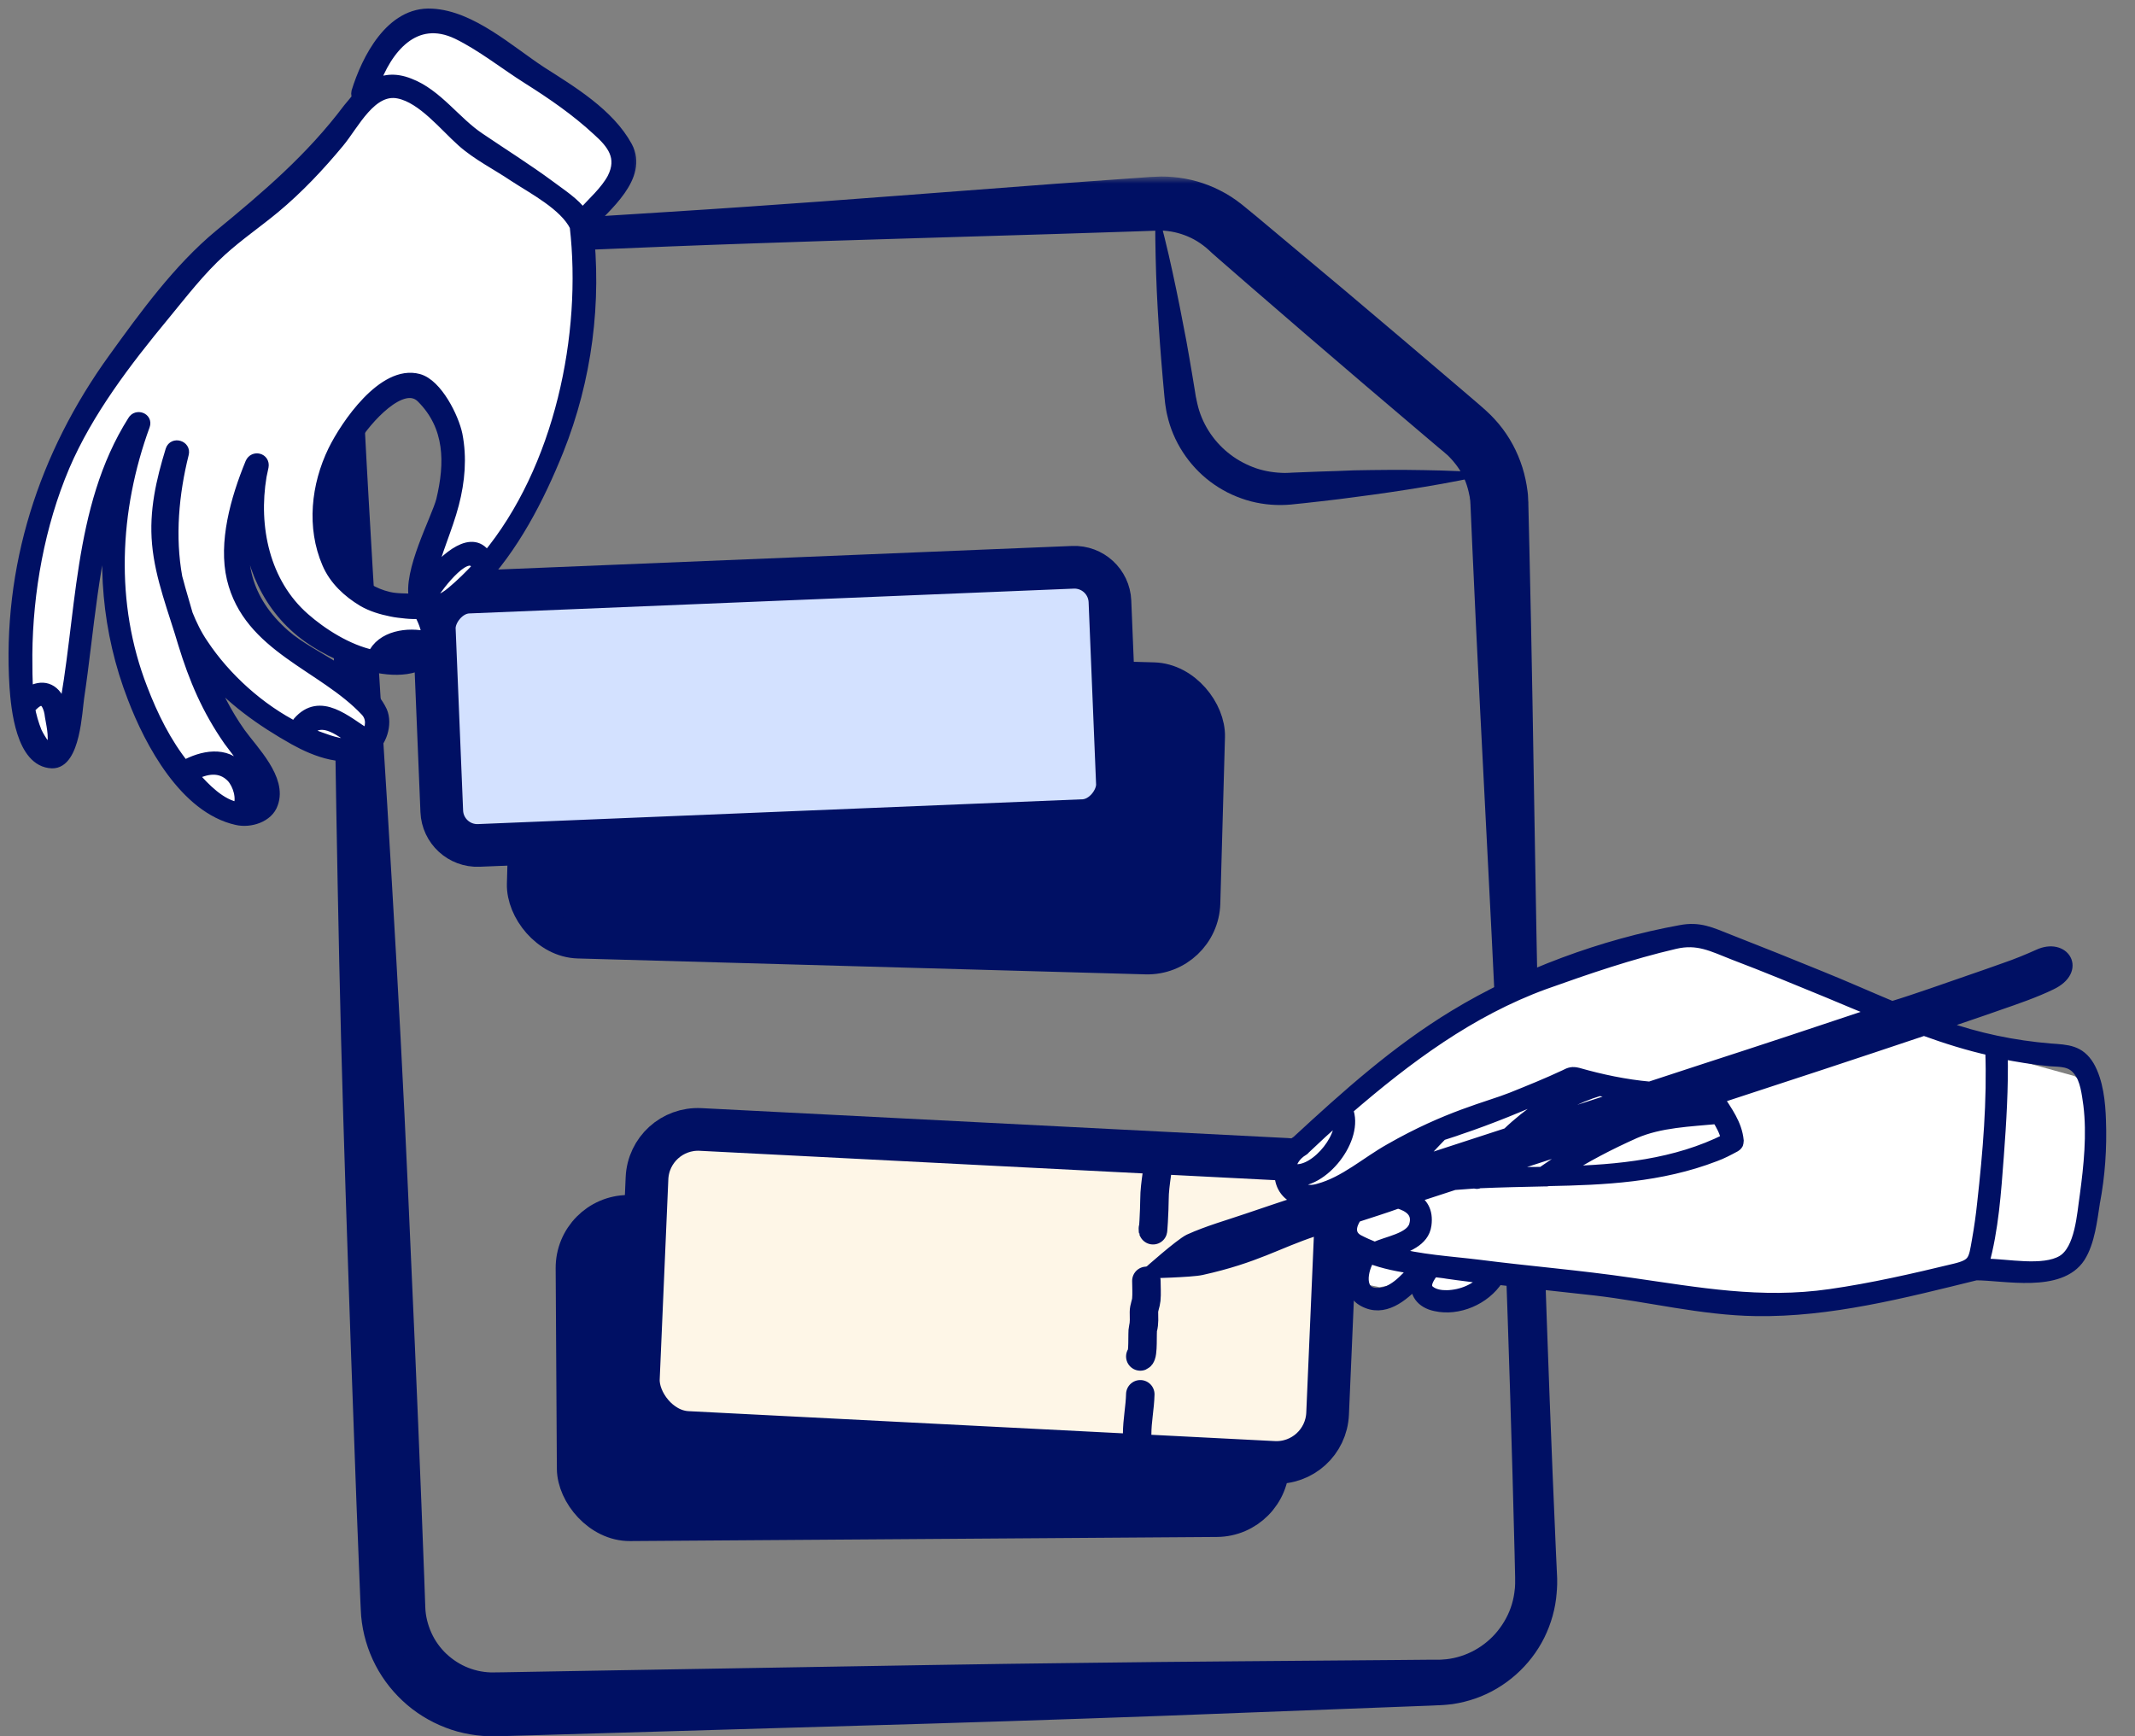<svg width="150" height="122" viewBox="0 0 150 122" fill="none" xmlns="http://www.w3.org/2000/svg">
<rect x="0" y="0" width="150" height="122" fill="#808080" stroke="none"/>
<rect x="1.215" y="1.284" width="47.623" height="19.422" rx="3.868" transform="matrix(1 0.028 -0.028 1 36.12 45.248)" fill="#001064" stroke="#001064" stroke-width="2.5"/>
<rect x="-1.437" y="1.561" width="47.517" height="17.817" rx="2.5" transform="matrix(-0.999 0.041 0.041 0.999 76.38 38.258)" fill="#D3E1FF" stroke="#001064" stroke-width="3"/>
<mask id="path-3-outside-1" maskUnits="userSpaceOnUse" x="22.981" y="12.404" width="87" height="110" fill="black">
<rect fill="white" x="22.981" y="12.404" width="87" height="110"/>
<path d="M30.81 16.832C34.422 16.649 38.027 16.443 41.639 16.228C43.442 16.116 45.244 16.005 47.054 15.886L49.762 15.711L52.469 15.528L57.876 15.146L63.283 14.741L74.088 13.921L79.495 13.532L80.845 13.436L81.012 13.428C81.067 13.428 81.123 13.42 81.186 13.42C81.313 13.412 81.44 13.404 81.567 13.404C81.821 13.404 82.076 13.412 82.33 13.436C83.362 13.524 84.362 13.81 85.275 14.279C85.736 14.51 86.164 14.788 86.569 15.106L86.72 15.226L86.855 15.337L87.117 15.552L87.641 15.981L89.721 17.723L93.882 21.207C96.644 23.537 99.407 25.884 102.155 28.23L103.187 29.113L103.441 29.335L103.568 29.447L103.711 29.574C103.806 29.661 103.901 29.749 103.997 29.844C104.084 29.94 104.179 30.027 104.266 30.123C104.973 30.886 105.521 31.793 105.878 32.771C106.061 33.257 106.188 33.766 106.275 34.275C106.299 34.402 106.315 34.529 106.331 34.656C106.347 34.783 106.363 34.911 106.363 35.046L106.37 35.237L106.378 35.332V35.42L106.386 35.762L106.45 38.474C106.791 52.958 106.894 67.441 107.323 81.924C107.426 85.543 107.538 89.162 107.673 92.781L107.871 98.205L108.085 103.63L108.316 109.054L108.379 110.414L108.395 110.756L108.403 110.931V111.114V111.297L108.395 111.48L108.387 111.663C108.387 111.727 108.379 111.782 108.371 111.846C108.3 112.808 108.03 113.763 107.601 114.63C106.736 116.371 105.18 117.755 103.33 118.4C102.869 118.559 102.393 118.678 101.908 118.75C101.789 118.765 101.662 118.781 101.543 118.789C101.424 118.805 101.297 118.805 101.178 118.813L101.083 118.821H100.995L100.829 118.829L100.487 118.845L97.78 118.948L86.942 119.362L81.528 119.569L76.105 119.76C68.88 120.014 61.655 120.221 54.43 120.428L43.593 120.746L38.17 120.905L35.462 120.985L34.78 121C34.645 121 34.518 121 34.383 121L33.986 120.977C33.454 120.937 32.93 120.841 32.414 120.706C31.39 120.42 30.413 119.935 29.571 119.29C28.73 118.638 28.007 117.827 27.467 116.904C26.928 115.982 26.57 114.956 26.419 113.89L26.372 113.492C26.364 113.357 26.356 113.23 26.348 113.095L26.316 112.411L26.261 111.05C26.11 107.432 25.975 103.813 25.848 100.194C25.713 96.575 25.586 92.956 25.467 89.337C25.348 85.718 25.221 82.099 25.117 78.481C24.895 71.235 24.752 63.989 24.625 56.751C24.506 49.506 24.411 42.268 24.252 35.022L24.188 32.31L24.125 29.598L23.982 24.157C23.966 23.227 24.133 22.304 24.466 21.437C24.8 20.578 25.3 19.775 25.927 19.107C26.554 18.431 27.317 17.882 28.15 17.492C28.984 17.103 29.889 16.88 30.81 16.832ZM30.826 17.071C29.937 17.119 29.063 17.341 28.261 17.715C27.452 18.105 26.721 18.638 26.126 19.29C25.53 19.942 25.054 20.714 24.744 21.549C24.442 22.376 24.3 23.267 24.331 24.15C24.411 25.955 24.506 27.768 24.601 29.574L24.744 32.286L24.895 34.998C25.3 42.228 25.768 49.458 26.213 56.688C26.65 63.917 27.07 71.147 27.42 78.385C27.595 82.004 27.753 85.623 27.912 89.234C28.079 92.853 28.23 96.472 28.381 100.09C28.531 103.709 28.674 107.328 28.809 110.947L28.857 112.307L28.881 112.975C28.889 113.071 28.889 113.158 28.897 113.254L28.928 113.532C29.032 114.264 29.278 114.98 29.643 115.624C30.016 116.268 30.508 116.841 31.096 117.294C31.683 117.755 32.358 118.097 33.065 118.296C33.422 118.4 33.787 118.463 34.16 118.495L34.438 118.511C34.534 118.511 34.629 118.511 34.716 118.511L35.383 118.503L38.09 118.455L43.513 118.36L54.359 118.177C61.584 118.058 68.817 117.922 76.041 117.843L81.464 117.779L86.887 117.731L97.732 117.644L100.44 117.62H100.781H100.948H101.035H101.114C101.218 117.612 101.321 117.62 101.424 117.604C101.527 117.596 101.631 117.588 101.734 117.58C102.147 117.533 102.552 117.445 102.949 117.318C103.742 117.063 104.481 116.658 105.124 116.117C105.767 115.584 106.299 114.916 106.696 114.176C107.093 113.437 107.339 112.617 107.418 111.774C107.426 111.719 107.434 111.671 107.434 111.615L107.442 111.456L107.45 111.297V111.138V110.979V110.812L107.442 110.47L107.411 109.11L107.268 103.678L107.109 98.245L106.934 92.813C106.815 89.194 106.688 85.575 106.537 81.956C105.973 67.481 105.092 53.021 104.449 38.553L104.33 35.841L104.314 35.499V35.412L104.306 35.34L104.298 35.197C104.298 35.102 104.282 35.006 104.266 34.911C104.259 34.815 104.243 34.72 104.219 34.624C104.147 34.243 104.044 33.869 103.909 33.511C103.774 33.153 103.6 32.803 103.393 32.477C103.187 32.151 102.949 31.849 102.687 31.562C102.623 31.491 102.552 31.427 102.488 31.355C102.424 31.284 102.345 31.22 102.274 31.157L102.162 31.061L102.035 30.95L101.773 30.735L100.741 29.86C97.978 27.522 95.231 25.176 92.484 22.813L88.379 19.266L86.331 17.485L85.823 17.039L85.593 16.824L85.466 16.713L85.355 16.617C85.053 16.371 84.735 16.148 84.386 15.957C83.703 15.584 82.941 15.337 82.163 15.242C81.964 15.218 81.774 15.202 81.575 15.202C81.48 15.202 81.377 15.202 81.281 15.202C81.234 15.202 81.17 15.202 81.115 15.21L80.948 15.218L79.59 15.265L74.168 15.44L63.33 15.767L57.908 15.934L52.485 16.116L49.778 16.212L47.07 16.315C45.268 16.387 43.458 16.459 41.655 16.538C38.043 16.705 34.43 16.88 30.826 17.071Z"/>
</mask>
<path d="M30.81 16.832C34.422 16.649 38.027 16.443 41.639 16.228C43.442 16.116 45.244 16.005 47.054 15.886L49.762 15.711L52.469 15.528L57.876 15.146L63.283 14.741L74.088 13.921L79.495 13.532L80.845 13.436L81.012 13.428C81.067 13.428 81.123 13.42 81.186 13.42C81.313 13.412 81.44 13.404 81.567 13.404C81.821 13.404 82.076 13.412 82.33 13.436C83.362 13.524 84.362 13.81 85.275 14.279C85.736 14.51 86.164 14.788 86.569 15.106L86.72 15.226L86.855 15.337L87.117 15.552L87.641 15.981L89.721 17.723L93.882 21.207C96.644 23.537 99.407 25.884 102.155 28.23L103.187 29.113L103.441 29.335L103.568 29.447L103.711 29.574C103.806 29.661 103.901 29.749 103.997 29.844C104.084 29.94 104.179 30.027 104.266 30.123C104.973 30.886 105.521 31.793 105.878 32.771C106.061 33.257 106.188 33.766 106.275 34.275C106.299 34.402 106.315 34.529 106.331 34.656C106.347 34.783 106.363 34.911 106.363 35.046L106.37 35.237L106.378 35.332V35.42L106.386 35.762L106.45 38.474C106.791 52.958 106.894 67.441 107.323 81.924C107.426 85.543 107.538 89.162 107.673 92.781L107.871 98.205L108.085 103.63L108.316 109.054L108.379 110.414L108.395 110.756L108.403 110.931V111.114V111.297L108.395 111.48L108.387 111.663C108.387 111.727 108.379 111.782 108.371 111.846C108.3 112.808 108.03 113.763 107.601 114.63C106.736 116.371 105.18 117.755 103.33 118.4C102.869 118.559 102.393 118.678 101.908 118.75C101.789 118.765 101.662 118.781 101.543 118.789C101.424 118.805 101.297 118.805 101.178 118.813L101.083 118.821H100.995L100.829 118.829L100.487 118.845L97.78 118.948L86.942 119.362L81.528 119.569L76.105 119.76C68.88 120.014 61.655 120.221 54.43 120.428L43.593 120.746L38.17 120.905L35.462 120.985L34.78 121C34.645 121 34.518 121 34.383 121L33.986 120.977C33.454 120.937 32.93 120.841 32.414 120.706C31.39 120.42 30.413 119.935 29.571 119.29C28.73 118.638 28.007 117.827 27.467 116.904C26.928 115.982 26.57 114.956 26.419 113.89L26.372 113.492C26.364 113.357 26.356 113.23 26.348 113.095L26.316 112.411L26.261 111.05C26.11 107.432 25.975 103.813 25.848 100.194C25.713 96.575 25.586 92.956 25.467 89.337C25.348 85.718 25.221 82.099 25.117 78.481C24.895 71.235 24.752 63.989 24.625 56.751C24.506 49.506 24.411 42.268 24.252 35.022L24.188 32.31L24.125 29.598L23.982 24.157C23.966 23.227 24.133 22.304 24.466 21.437C24.8 20.578 25.3 19.775 25.927 19.107C26.554 18.431 27.317 17.882 28.15 17.492C28.984 17.103 29.889 16.88 30.81 16.832ZM30.826 17.071C29.937 17.119 29.063 17.341 28.261 17.715C27.452 18.105 26.721 18.638 26.126 19.29C25.53 19.942 25.054 20.714 24.744 21.549C24.442 22.376 24.3 23.267 24.331 24.15C24.411 25.955 24.506 27.768 24.601 29.574L24.744 32.286L24.895 34.998C25.3 42.228 25.768 49.458 26.213 56.688C26.65 63.917 27.07 71.147 27.42 78.385C27.595 82.004 27.753 85.623 27.912 89.234C28.079 92.853 28.23 96.472 28.381 100.09C28.531 103.709 28.674 107.328 28.809 110.947L28.857 112.307L28.881 112.975C28.889 113.071 28.889 113.158 28.897 113.254L28.928 113.532C29.032 114.264 29.278 114.98 29.643 115.624C30.016 116.268 30.508 116.841 31.096 117.294C31.683 117.755 32.358 118.097 33.065 118.296C33.422 118.4 33.787 118.463 34.16 118.495L34.438 118.511C34.534 118.511 34.629 118.511 34.716 118.511L35.383 118.503L38.09 118.455L43.513 118.36L54.359 118.177C61.584 118.058 68.817 117.922 76.041 117.843L81.464 117.779L86.887 117.731L97.732 117.644L100.44 117.62H100.781H100.948H101.035H101.114C101.218 117.612 101.321 117.62 101.424 117.604C101.527 117.596 101.631 117.588 101.734 117.58C102.147 117.533 102.552 117.445 102.949 117.318C103.742 117.063 104.481 116.658 105.124 116.117C105.767 115.584 106.299 114.916 106.696 114.176C107.093 113.437 107.339 112.617 107.418 111.774C107.426 111.719 107.434 111.671 107.434 111.615L107.442 111.456L107.45 111.297V111.138V110.979V110.812L107.442 110.47L107.411 109.11L107.268 103.678L107.109 98.245L106.934 92.813C106.815 89.194 106.688 85.575 106.537 81.956C105.973 67.481 105.092 53.021 104.449 38.553L104.33 35.841L104.314 35.499V35.412L104.306 35.34L104.298 35.197C104.298 35.102 104.282 35.006 104.266 34.911C104.259 34.815 104.243 34.72 104.219 34.624C104.147 34.243 104.044 33.869 103.909 33.511C103.774 33.153 103.6 32.803 103.393 32.477C103.187 32.151 102.949 31.849 102.687 31.562C102.623 31.491 102.552 31.427 102.488 31.355C102.424 31.284 102.345 31.22 102.274 31.157L102.162 31.061L102.035 30.95L101.773 30.735L100.741 29.86C97.978 27.522 95.231 25.176 92.484 22.813L88.379 19.266L86.331 17.485L85.823 17.039L85.593 16.824L85.466 16.713L85.355 16.617C85.053 16.371 84.735 16.148 84.386 15.957C83.703 15.584 82.941 15.337 82.163 15.242C81.964 15.218 81.774 15.202 81.575 15.202C81.48 15.202 81.377 15.202 81.281 15.202C81.234 15.202 81.17 15.202 81.115 15.21L80.948 15.218L79.59 15.265L74.168 15.44L63.33 15.767L57.908 15.934L52.485 16.116L49.778 16.212L47.07 16.315C45.268 16.387 43.458 16.459 41.655 16.538C38.043 16.705 34.43 16.88 30.826 17.071Z" fill="#001064"/>
<path d="M30.81 16.832C34.422 16.649 38.027 16.443 41.639 16.228C43.442 16.116 45.244 16.005 47.054 15.886L49.762 15.711L52.469 15.528L57.876 15.146L63.283 14.741L74.088 13.921L79.495 13.532L80.845 13.436L81.012 13.428C81.067 13.428 81.123 13.42 81.186 13.42C81.313 13.412 81.44 13.404 81.567 13.404C81.821 13.404 82.076 13.412 82.33 13.436C83.362 13.524 84.362 13.81 85.275 14.279C85.736 14.51 86.164 14.788 86.569 15.106L86.72 15.226L86.855 15.337L87.117 15.552L87.641 15.981L89.721 17.723L93.882 21.207C96.644 23.537 99.407 25.884 102.155 28.23L103.187 29.113L103.441 29.335L103.568 29.447L103.711 29.574C103.806 29.661 103.901 29.749 103.997 29.844C104.084 29.94 104.179 30.027 104.266 30.123C104.973 30.886 105.521 31.793 105.878 32.771C106.061 33.257 106.188 33.766 106.275 34.275C106.299 34.402 106.315 34.529 106.331 34.656C106.347 34.783 106.363 34.911 106.363 35.046L106.37 35.237L106.378 35.332V35.42L106.386 35.762L106.45 38.474C106.791 52.958 106.894 67.441 107.323 81.924C107.426 85.543 107.538 89.162 107.673 92.781L107.871 98.205L108.085 103.63L108.316 109.054L108.379 110.414L108.395 110.756L108.403 110.931V111.114V111.297L108.395 111.48L108.387 111.663C108.387 111.727 108.379 111.782 108.371 111.846C108.3 112.808 108.03 113.763 107.601 114.63C106.736 116.371 105.18 117.755 103.33 118.4C102.869 118.559 102.393 118.678 101.908 118.75C101.789 118.765 101.662 118.781 101.543 118.789C101.424 118.805 101.297 118.805 101.178 118.813L101.083 118.821H100.995L100.829 118.829L100.487 118.845L97.78 118.948L86.942 119.362L81.528 119.569L76.105 119.76C68.88 120.014 61.655 120.221 54.43 120.428L43.593 120.746L38.17 120.905L35.462 120.985L34.78 121C34.645 121 34.518 121 34.383 121L33.986 120.977C33.454 120.937 32.93 120.841 32.414 120.706C31.39 120.42 30.413 119.935 29.571 119.29C28.73 118.638 28.007 117.827 27.467 116.904C26.928 115.982 26.57 114.956 26.419 113.89L26.372 113.492C26.364 113.357 26.356 113.23 26.348 113.095L26.316 112.411L26.261 111.05C26.11 107.432 25.975 103.813 25.848 100.194C25.713 96.575 25.586 92.956 25.467 89.337C25.348 85.718 25.221 82.099 25.117 78.481C24.895 71.235 24.752 63.989 24.625 56.751C24.506 49.506 24.411 42.268 24.252 35.022L24.188 32.31L24.125 29.598L23.982 24.157C23.966 23.227 24.133 22.304 24.466 21.437C24.8 20.578 25.3 19.775 25.927 19.107C26.554 18.431 27.317 17.882 28.15 17.492C28.984 17.103 29.889 16.88 30.81 16.832ZM30.826 17.071C29.937 17.119 29.063 17.341 28.261 17.715C27.452 18.105 26.721 18.638 26.126 19.29C25.53 19.942 25.054 20.714 24.744 21.549C24.442 22.376 24.3 23.267 24.331 24.15C24.411 25.955 24.506 27.768 24.601 29.574L24.744 32.286L24.895 34.998C25.3 42.228 25.768 49.458 26.213 56.688C26.65 63.917 27.07 71.147 27.42 78.385C27.595 82.004 27.753 85.623 27.912 89.234C28.079 92.853 28.23 96.472 28.381 100.09C28.531 103.709 28.674 107.328 28.809 110.947L28.857 112.307L28.881 112.975C28.889 113.071 28.889 113.158 28.897 113.254L28.928 113.532C29.032 114.264 29.278 114.98 29.643 115.624C30.016 116.268 30.508 116.841 31.096 117.294C31.683 117.755 32.358 118.097 33.065 118.296C33.422 118.4 33.787 118.463 34.16 118.495L34.438 118.511C34.534 118.511 34.629 118.511 34.716 118.511L35.383 118.503L38.09 118.455L43.513 118.36L54.359 118.177C61.584 118.058 68.817 117.922 76.041 117.843L81.464 117.779L86.887 117.731L97.732 117.644L100.44 117.62H100.781H100.948H101.035H101.114C101.218 117.612 101.321 117.62 101.424 117.604C101.527 117.596 101.631 117.588 101.734 117.58C102.147 117.533 102.552 117.445 102.949 117.318C103.742 117.063 104.481 116.658 105.124 116.117C105.767 115.584 106.299 114.916 106.696 114.176C107.093 113.437 107.339 112.617 107.418 111.774C107.426 111.719 107.434 111.671 107.434 111.615L107.442 111.456L107.45 111.297V111.138V110.979V110.812L107.442 110.47L107.411 109.11L107.268 103.678L107.109 98.245L106.934 92.813C106.815 89.194 106.688 85.575 106.537 81.956C105.973 67.481 105.092 53.021 104.449 38.553L104.33 35.841L104.314 35.499V35.412L104.306 35.34L104.298 35.197C104.298 35.102 104.282 35.006 104.266 34.911C104.259 34.815 104.243 34.72 104.219 34.624C104.147 34.243 104.044 33.869 103.909 33.511C103.774 33.153 103.6 32.803 103.393 32.477C103.187 32.151 102.949 31.849 102.687 31.562C102.623 31.491 102.552 31.427 102.488 31.355C102.424 31.284 102.345 31.22 102.274 31.157L102.162 31.061L102.035 30.95L101.773 30.735L100.741 29.86C97.978 27.522 95.231 25.176 92.484 22.813L88.379 19.266L86.331 17.485L85.823 17.039L85.593 16.824L85.466 16.713L85.355 16.617C85.053 16.371 84.735 16.148 84.386 15.957C83.703 15.584 82.941 15.337 82.163 15.242C81.964 15.218 81.774 15.202 81.575 15.202C81.48 15.202 81.377 15.202 81.281 15.202C81.234 15.202 81.17 15.202 81.115 15.21L80.948 15.218L79.59 15.265L74.168 15.44L63.33 15.767L57.908 15.934L52.485 16.116L49.778 16.212L47.07 16.315C45.268 16.387 43.458 16.459 41.655 16.538C38.043 16.705 34.43 16.88 30.826 17.071Z" stroke="#001064" stroke-width="2" mask="url(#path-3-outside-1)"/>
<path d="M81.186 14.318C81.424 15.114 81.623 15.909 81.821 16.704C82.02 17.5 82.202 18.303 82.377 19.106C82.726 20.705 83.044 22.312 83.346 23.926L83.56 25.135C83.631 25.541 83.695 25.939 83.766 26.344C83.83 26.75 83.901 27.148 83.965 27.553L84.013 27.855L84.028 27.927L84.044 27.991L84.068 28.118C84.084 28.205 84.1 28.285 84.124 28.372L84.156 28.5C84.163 28.539 84.179 28.579 84.187 28.627C84.552 29.955 85.37 31.132 86.458 31.951C86.728 32.158 87.022 32.341 87.323 32.5C87.625 32.659 87.935 32.794 88.26 32.906C88.903 33.121 89.586 33.224 90.277 33.232L90.539 33.224L90.841 33.208L91.452 33.184C91.857 33.168 92.27 33.153 92.675 33.136L93.897 33.097L95.12 33.049C96.755 33.017 98.383 33.001 100.027 33.033C100.844 33.049 101.662 33.065 102.488 33.105C103.306 33.136 104.131 33.184 104.949 33.248C104.147 33.439 103.337 33.606 102.535 33.765C101.734 33.924 100.924 34.067 100.114 34.202C98.502 34.473 96.882 34.711 95.263 34.918L94.048 35.077L92.833 35.22C92.428 35.268 92.023 35.316 91.619 35.356L91.007 35.419L90.706 35.451L90.356 35.475C89.419 35.523 88.459 35.411 87.554 35.133C87.101 34.99 86.656 34.815 86.236 34.6C85.815 34.385 85.41 34.131 85.029 33.844C83.512 32.699 82.409 31.005 82.004 29.16C81.988 29.104 81.98 29.048 81.964 28.985L81.932 28.81C81.909 28.691 81.893 28.579 81.877 28.46L81.853 28.285L81.845 28.197L81.837 28.118L81.805 27.816C81.766 27.41 81.734 27.004 81.694 26.591C81.662 26.185 81.623 25.779 81.591 25.366L81.496 24.141C81.377 22.511 81.281 20.872 81.226 19.234C81.202 18.415 81.178 17.595 81.17 16.768C81.162 15.965 81.154 15.138 81.186 14.318Z" fill="#001064"/>
<rect x="1.257" y="1.241" width="48.962" height="21.817" rx="3.868" transform="matrix(1 -0.007 0.006 1 39.002 84.011)" fill="#001064" stroke="#001064" stroke-width="2.5"/>
<rect x="1.433" y="1.574" width="48.472" height="21.313" rx="3.618" transform="matrix(0.999 0.051 -0.043 0.999 44.248 77.532)" fill="#FEF6E7" stroke="#001064" stroke-width="3"/>
<path d="M81.442 80.701C81.442 81.914 81.11 83.104 81.11 84.3C81.11 84.974 80.999 86.996 80.999 86.321" stroke="#001064" stroke-width="2" stroke-linecap="round" stroke-linejoin="round"/>
<path d="M80.542 89.999C80.542 90.436 80.578 90.884 80.537 91.32C80.511 91.605 80.371 91.895 80.371 92.179C80.371 92.565 80.41 92.96 80.305 93.337C80.232 93.598 80.35 95.218 80.115 95.312" stroke="#001064" stroke-width="2" stroke-linecap="round" stroke-linejoin="round"/>
<path d="M80.114 97.969C80.091 98.911 79.893 99.826 79.893 100.771C79.893 101.461 79.672 102.139 79.672 102.839" stroke="#001064" stroke-width="2" stroke-linecap="round" stroke-linejoin="round"/>
<path d="M96.911 75.61L91.165 80.038L90.281 80.702L90.06 82.03L90.944 83.358L92.491 83.58L94.48 84.022V85.351L94.701 86.458L95.806 87.343L95.585 88.671L95.806 90.221L96.911 90.442L98.237 90.221L99.784 89.114L100.005 89.778L100.668 90.664H102.657L104.425 90L105.088 89.114L105.972 88.893L115.917 90.221L121 91.106L124.757 91.328H129.619L138.9 89.114L142.657 89.557L145.53 89.114L146.635 88.007L147.519 84.465V78.267L146.635 76.274L145.751 75.61L139.342 73.839L133.597 72.068L119.895 66.312H118.348L114.591 66.977L106.193 69.633L101.11 72.068L96.911 75.61Z" fill="white"/>
<mask id="path-11-outside-2" maskUnits="userSpaceOnUse" x="78.46" y="61.547" width="71.886" height="34.616" fill="black">
<rect fill="white" x="78.46" y="61.547" width="71.886" height="34.616"/>
<path d="M147.561 78.738C147.523 77.481 147.373 76.007 146.749 74.918C146.092 73.827 145.259 73.804 144.064 73.721C141.478 73.507 138.958 72.983 136.506 72.116C136.41 72.074 136.314 72.033 136.247 72.028C137.636 71.532 139.053 71.073 140.442 70.577C141.62 70.171 142.971 69.707 144.097 69.159C146.206 68.155 144.997 66.259 143.204 67.11C142.468 67.442 141.666 67.77 140.903 68.031C139.202 68.644 137.471 69.221 135.737 69.832C134.802 70.151 133.867 70.469 132.935 70.753C131.236 70.043 129.573 69.3 127.904 68.626C125.755 67.745 123.635 66.901 121.482 66.055C120.196 65.547 119.402 65.144 118.072 65.4C112.655 66.383 106.959 68.461 102.181 71.37C98.116 73.841 94.655 76.945 91.146 80.186C90.429 80.659 89.982 81.43 89.937 82.193C89.894 82.295 89.883 82.398 89.942 82.472C89.953 83.344 90.443 84.11 91.487 84.357L91.52 84.359C90.206 84.79 88.924 85.224 87.643 85.658C86.291 86.121 84.881 86.511 83.548 87.116C82.879 87.453 80.67 89.425 80.67 89.425C80.67 89.425 83.686 89.356 84.405 89.196C88.236 88.347 89.711 87.335 92.34 86.472C92.996 86.273 93.655 86.04 94.277 85.84C94.07 86.557 94.195 87.298 94.948 87.768C95.137 87.886 95.326 88.003 95.518 88.086C94.873 89.157 94.606 90.776 95.811 91.417C97.204 92.176 98.516 91.117 99.53 90.038C99.415 90.831 99.846 91.523 100.86 91.733C102.429 92.086 104.314 91.311 105.23 89.876C107.51 90.139 109.793 90.367 112.073 90.63C115.839 91.066 119.553 92.02 123.358 92.076C128.565 92.159 133.752 90.811 138.828 89.561C140.834 89.561 144.72 90.458 146.109 88.324C146.787 87.256 146.947 85.699 147.138 84.493C147.499 82.601 147.631 80.659 147.561 78.738ZM91.551 80.807L91.587 80.775C91.587 80.775 91.621 80.777 91.624 80.742C92.44 79.963 93.252 79.218 94.097 78.475C94.505 80.036 92.086 82.76 90.649 82.103C90.695 81.653 90.981 81.151 91.551 80.807ZM90.829 82.952C92.906 83.236 95.482 79.965 94.651 77.956C98.87 74.311 103.286 71.029 108.496 69.125C111.515 68.046 114.564 67.003 117.681 66.279C119.291 65.903 120.303 66.461 121.814 67.053C124.066 67.907 126.279 68.827 128.524 69.75C129.647 70.211 130.766 70.707 131.893 71.133C127.842 72.49 123.758 73.844 119.678 75.164C118.433 75.565 117.151 75.999 115.907 76.4C114.184 76.246 112.483 75.884 110.859 75.422C110.467 75.326 110.294 75.383 109.941 75.568C108.712 76.144 107.456 76.65 106.201 77.155C104.563 77.808 101.689 78.444 97.675 80.744C96.008 81.674 94.495 83.067 92.638 83.566C91.81 83.822 91.141 83.496 90.829 82.952ZM120.201 77.883C119.423 77.969 118.649 78.019 117.901 78.142C118.557 77.943 119.216 77.71 119.871 77.512C119.964 77.588 120.086 77.701 120.201 77.883ZM104.622 82.446C105.936 82.015 107.284 81.586 108.599 81.154C109.774 80.783 110.985 80.379 112.16 80.008C110.817 80.716 109.526 81.567 108.338 82.391C107.099 82.409 105.864 82.393 104.622 82.446ZM102.5 79.337C104.75 78.587 106.951 77.66 109.12 76.73C109.609 76.52 110.099 76.311 110.592 76.066C110.345 76.188 110.641 76.243 110.969 76.301C109.154 77.046 107.396 78.213 105.912 79.644C103.769 80.331 101.622 81.053 99.479 81.741C100.055 81.014 100.69 80.361 101.288 79.741C101.705 79.595 102.117 79.485 102.5 79.337ZM112.375 76.608C112.999 76.721 113.622 76.834 114.246 76.947C112.069 77.632 109.923 78.354 107.746 79.039C109.161 77.953 110.755 77.088 112.375 76.608ZM114.843 79.602C116.628 78.82 118.774 78.76 120.665 78.577C120.95 79.05 121.207 79.486 121.316 80.051C117.72 81.858 113.736 82.243 109.713 82.347C111.361 81.277 113.091 80.386 114.843 79.602ZM96.355 82.534C97.322 81.905 98.26 81.238 99.224 80.643C99.404 80.516 99.58 80.424 99.757 80.331C99.232 80.887 98.766 81.517 98.3 82.147C97.402 82.433 96.536 82.721 95.638 83.007C95.888 82.85 96.105 82.691 96.355 82.534ZM95.282 85.491C96.251 85.175 97.253 84.862 98.225 84.511C99.004 84.739 99.662 85.168 99.4 86.091C99.135 87.048 97.373 87.274 96.596 87.674C96.179 87.505 95.795 87.339 95.414 87.138C94.72 86.742 94.89 86.057 95.282 85.491ZM96.801 90.894C95.359 90.933 95.67 89.212 96.223 88.379C97.22 88.762 98.335 88.979 99.423 89.124C98.704 89.945 97.837 90.896 96.801 90.894ZM101.665 91.057C101.23 91.062 100.769 90.995 100.429 90.727C99.933 90.344 100.436 89.682 100.707 89.318C101.035 89.376 101.401 89.401 101.696 89.456C102.585 89.588 103.511 89.687 104.4 89.818C103.717 90.607 102.705 91.025 101.665 91.057ZM137.363 89.18C134.449 89.884 131.538 90.553 128.586 90.975C123.7 91.681 119.305 90.853 114.56 90.175C111.003 89.65 107.422 89.366 103.891 88.912C101.977 88.674 99.716 88.552 97.733 87.996C98.775 87.616 100.02 87.214 100.171 86.075C100.307 85.074 99.895 84.522 99.263 84.165C100.232 83.849 101.2 83.533 102.169 83.217C102.641 83.18 103.112 83.143 103.618 83.108C103.714 83.15 103.813 83.157 103.92 83.094C105.465 83.028 107.006 82.995 108.547 82.963C108.613 82.967 108.68 82.972 108.75 82.942C112.702 82.868 116.665 82.69 120.494 81.214C120.98 81.039 121.44 80.792 121.9 80.545C122.007 80.483 122.084 80.383 122.091 80.314C122.098 80.245 122.102 80.21 122.109 80.141C121.994 78.983 121.315 78.1 120.711 77.152C125.553 75.572 130.363 73.989 135.176 72.372C136.723 72.933 138.277 73.424 139.879 73.779C140.015 77.343 139.708 80.98 139.31 84.542C139.221 85.407 139.099 86.269 138.94 87.164C138.699 88.541 138.7 88.855 137.363 89.18ZM146.52 83.997C146.319 85.307 146.196 87.808 144.912 88.59C143.558 89.401 140.975 88.839 139.504 88.841C139.437 88.837 139.371 88.832 139.338 88.83C140.025 86.368 140.195 83.732 140.384 81.236C140.563 78.844 140.712 76.415 140.658 74.007C141.739 74.222 142.857 74.404 144.015 74.519C144.812 74.574 145.52 74.519 146.05 75.218C146.554 75.845 146.654 76.828 146.771 77.638C147.026 79.711 146.799 81.926 146.52 83.997Z"/>
</mask>
<path d="M147.561 78.738C147.523 77.481 147.373 76.007 146.749 74.918C146.092 73.827 145.259 73.804 144.064 73.721C141.478 73.507 138.958 72.983 136.506 72.116C136.41 72.074 136.314 72.033 136.247 72.028C137.636 71.532 139.053 71.073 140.442 70.577C141.62 70.171 142.971 69.707 144.097 69.159C146.206 68.155 144.997 66.259 143.204 67.11C142.468 67.442 141.666 67.77 140.903 68.031C139.202 68.644 137.471 69.221 135.737 69.832C134.802 70.151 133.867 70.469 132.935 70.753C131.236 70.043 129.573 69.3 127.904 68.626C125.755 67.745 123.635 66.901 121.482 66.055C120.196 65.547 119.402 65.144 118.072 65.4C112.655 66.383 106.959 68.461 102.181 71.37C98.116 73.841 94.655 76.945 91.146 80.186C90.429 80.659 89.982 81.43 89.937 82.193C89.894 82.295 89.883 82.398 89.942 82.472C89.953 83.344 90.443 84.11 91.487 84.357L91.52 84.359C90.206 84.79 88.924 85.224 87.643 85.658C86.291 86.121 84.881 86.511 83.548 87.116C82.879 87.453 80.67 89.425 80.67 89.425C80.67 89.425 83.686 89.356 84.405 89.196C88.236 88.347 89.711 87.335 92.34 86.472C92.996 86.273 93.655 86.04 94.277 85.84C94.07 86.557 94.195 87.298 94.948 87.768C95.137 87.886 95.326 88.003 95.518 88.086C94.873 89.157 94.606 90.776 95.811 91.417C97.204 92.176 98.516 91.117 99.53 90.038C99.415 90.831 99.846 91.523 100.86 91.733C102.429 92.086 104.314 91.311 105.23 89.876C107.51 90.139 109.793 90.367 112.073 90.63C115.839 91.066 119.553 92.02 123.358 92.076C128.565 92.159 133.752 90.811 138.828 89.561C140.834 89.561 144.72 90.458 146.109 88.324C146.787 87.256 146.947 85.699 147.138 84.493C147.499 82.601 147.631 80.659 147.561 78.738ZM91.551 80.807L91.587 80.775C91.587 80.775 91.621 80.777 91.624 80.742C92.44 79.963 93.252 79.218 94.097 78.475C94.505 80.036 92.086 82.76 90.649 82.103C90.695 81.653 90.981 81.151 91.551 80.807ZM90.829 82.952C92.906 83.236 95.482 79.965 94.651 77.956C98.87 74.311 103.286 71.029 108.496 69.125C111.515 68.046 114.564 67.003 117.681 66.279C119.291 65.903 120.303 66.461 121.814 67.053C124.066 67.907 126.279 68.827 128.524 69.75C129.647 70.211 130.766 70.707 131.893 71.133C127.842 72.49 123.758 73.844 119.678 75.164C118.433 75.565 117.151 75.999 115.907 76.4C114.184 76.246 112.483 75.884 110.859 75.422C110.467 75.326 110.294 75.383 109.941 75.568C108.712 76.144 107.456 76.65 106.201 77.155C104.563 77.808 101.689 78.444 97.675 80.744C96.008 81.674 94.495 83.067 92.638 83.566C91.81 83.822 91.141 83.496 90.829 82.952ZM120.201 77.883C119.423 77.969 118.649 78.019 117.901 78.142C118.557 77.943 119.216 77.71 119.871 77.512C119.964 77.588 120.086 77.701 120.201 77.883ZM104.622 82.446C105.936 82.015 107.284 81.586 108.599 81.154C109.774 80.783 110.985 80.379 112.16 80.008C110.817 80.716 109.526 81.567 108.338 82.391C107.099 82.409 105.864 82.393 104.622 82.446ZM102.5 79.337C104.75 78.587 106.951 77.66 109.12 76.73C109.609 76.52 110.099 76.311 110.592 76.066C110.345 76.188 110.641 76.243 110.969 76.301C109.154 77.046 107.396 78.213 105.912 79.644C103.769 80.331 101.622 81.053 99.479 81.741C100.055 81.014 100.69 80.361 101.288 79.741C101.705 79.595 102.117 79.485 102.5 79.337ZM112.375 76.608C112.999 76.721 113.622 76.834 114.246 76.947C112.069 77.632 109.923 78.354 107.746 79.039C109.161 77.953 110.755 77.088 112.375 76.608ZM114.843 79.602C116.628 78.82 118.774 78.76 120.665 78.577C120.95 79.05 121.207 79.486 121.316 80.051C117.72 81.858 113.736 82.243 109.713 82.347C111.361 81.277 113.091 80.386 114.843 79.602ZM96.355 82.534C97.322 81.905 98.26 81.238 99.224 80.643C99.404 80.516 99.58 80.424 99.757 80.331C99.232 80.887 98.766 81.517 98.3 82.147C97.402 82.433 96.536 82.721 95.638 83.007C95.888 82.85 96.105 82.691 96.355 82.534ZM95.282 85.491C96.251 85.175 97.253 84.862 98.225 84.511C99.004 84.739 99.662 85.168 99.4 86.091C99.135 87.048 97.373 87.274 96.596 87.674C96.179 87.505 95.795 87.339 95.414 87.138C94.72 86.742 94.89 86.057 95.282 85.491ZM96.801 90.894C95.359 90.933 95.67 89.212 96.223 88.379C97.22 88.762 98.335 88.979 99.423 89.124C98.704 89.945 97.837 90.896 96.801 90.894ZM101.665 91.057C101.23 91.062 100.769 90.995 100.429 90.727C99.933 90.344 100.436 89.682 100.707 89.318C101.035 89.376 101.401 89.401 101.696 89.456C102.585 89.588 103.511 89.687 104.4 89.818C103.717 90.607 102.705 91.025 101.665 91.057ZM137.363 89.18C134.449 89.884 131.538 90.553 128.586 90.975C123.7 91.681 119.305 90.853 114.56 90.175C111.003 89.65 107.422 89.366 103.891 88.912C101.977 88.674 99.716 88.552 97.733 87.996C98.775 87.616 100.02 87.214 100.171 86.075C100.307 85.074 99.895 84.522 99.263 84.165C100.232 83.849 101.2 83.533 102.169 83.217C102.641 83.18 103.112 83.143 103.618 83.108C103.714 83.15 103.813 83.157 103.92 83.094C105.465 83.028 107.006 82.995 108.547 82.963C108.613 82.967 108.68 82.972 108.75 82.942C112.702 82.868 116.665 82.69 120.494 81.214C120.98 81.039 121.44 80.792 121.9 80.545C122.007 80.483 122.084 80.383 122.091 80.314C122.098 80.245 122.102 80.21 122.109 80.141C121.994 78.983 121.315 78.1 120.711 77.152C125.553 75.572 130.363 73.989 135.176 72.372C136.723 72.933 138.277 73.424 139.879 73.779C140.015 77.343 139.708 80.98 139.31 84.542C139.221 85.407 139.099 86.269 138.94 87.164C138.699 88.541 138.7 88.855 137.363 89.18ZM146.52 83.997C146.319 85.307 146.196 87.808 144.912 88.59C143.558 89.401 140.975 88.839 139.504 88.841C139.437 88.837 139.371 88.832 139.338 88.83C140.025 86.368 140.195 83.732 140.384 81.236C140.563 78.844 140.712 76.415 140.658 74.007C141.739 74.222 142.857 74.404 144.015 74.519C144.812 74.574 145.52 74.519 146.05 75.218C146.554 75.845 146.654 76.828 146.771 77.638C147.026 79.711 146.799 81.926 146.52 83.997Z" fill="#001064"/>
<path d="M147.561 78.738C147.523 77.481 147.373 76.007 146.749 74.918C146.092 73.827 145.259 73.804 144.064 73.721C141.478 73.507 138.958 72.983 136.506 72.116C136.41 72.074 136.314 72.033 136.247 72.028C137.636 71.532 139.053 71.073 140.442 70.577C141.62 70.171 142.971 69.707 144.097 69.159C146.206 68.155 144.997 66.259 143.204 67.11C142.468 67.442 141.666 67.77 140.903 68.031C139.202 68.644 137.471 69.221 135.737 69.832C134.802 70.151 133.867 70.469 132.935 70.753C131.236 70.043 129.573 69.3 127.904 68.626C125.755 67.745 123.635 66.901 121.482 66.055C120.196 65.547 119.402 65.144 118.072 65.4C112.655 66.383 106.959 68.461 102.181 71.37C98.116 73.841 94.655 76.945 91.146 80.186C90.429 80.659 89.982 81.43 89.937 82.193C89.894 82.295 89.883 82.398 89.942 82.472C89.953 83.344 90.443 84.11 91.487 84.357L91.52 84.359C90.206 84.79 88.924 85.224 87.643 85.658C86.291 86.121 84.881 86.511 83.548 87.116C82.879 87.453 80.67 89.425 80.67 89.425C80.67 89.425 83.686 89.356 84.405 89.196C88.236 88.347 89.711 87.335 92.34 86.472C92.996 86.273 93.655 86.04 94.277 85.84C94.07 86.557 94.195 87.298 94.948 87.768C95.137 87.886 95.326 88.003 95.518 88.086C94.873 89.157 94.606 90.776 95.811 91.417C97.204 92.176 98.516 91.117 99.53 90.038C99.415 90.831 99.846 91.523 100.86 91.733C102.429 92.086 104.314 91.311 105.23 89.876C107.51 90.139 109.793 90.367 112.073 90.63C115.839 91.066 119.553 92.02 123.358 92.076C128.565 92.159 133.752 90.811 138.828 89.561C140.834 89.561 144.72 90.458 146.109 88.324C146.787 87.256 146.947 85.699 147.138 84.493C147.499 82.601 147.631 80.659 147.561 78.738ZM91.551 80.807L91.587 80.775C91.587 80.775 91.621 80.777 91.624 80.742C92.44 79.963 93.252 79.218 94.097 78.475C94.505 80.036 92.086 82.76 90.649 82.103C90.695 81.653 90.981 81.151 91.551 80.807ZM90.829 82.952C92.906 83.236 95.482 79.965 94.651 77.956C98.87 74.311 103.286 71.029 108.496 69.125C111.515 68.046 114.564 67.003 117.681 66.279C119.291 65.903 120.303 66.461 121.814 67.053C124.066 67.907 126.279 68.827 128.524 69.75C129.647 70.211 130.766 70.707 131.893 71.133C127.842 72.49 123.758 73.844 119.678 75.164C118.433 75.565 117.151 75.999 115.907 76.4C114.184 76.246 112.483 75.884 110.859 75.422C110.467 75.326 110.294 75.383 109.941 75.568C108.712 76.144 107.456 76.65 106.201 77.155C104.563 77.808 101.689 78.444 97.675 80.744C96.008 81.674 94.495 83.067 92.638 83.566C91.81 83.822 91.141 83.496 90.829 82.952ZM120.201 77.883C119.423 77.969 118.649 78.019 117.901 78.142C118.557 77.943 119.216 77.71 119.871 77.512C119.964 77.588 120.086 77.701 120.201 77.883ZM104.622 82.446C105.936 82.015 107.284 81.586 108.599 81.154C109.774 80.783 110.985 80.379 112.16 80.008C110.817 80.716 109.526 81.567 108.338 82.391C107.099 82.409 105.864 82.393 104.622 82.446ZM102.5 79.337C104.75 78.587 106.951 77.66 109.12 76.73C109.609 76.52 110.099 76.311 110.592 76.066C110.345 76.188 110.641 76.243 110.969 76.301C109.154 77.046 107.396 78.213 105.912 79.644C103.769 80.331 101.622 81.053 99.479 81.741C100.055 81.014 100.69 80.361 101.288 79.741C101.705 79.595 102.117 79.485 102.5 79.337ZM112.375 76.608C112.999 76.721 113.622 76.834 114.246 76.947C112.069 77.632 109.923 78.354 107.746 79.039C109.161 77.953 110.755 77.088 112.375 76.608ZM114.843 79.602C116.628 78.82 118.774 78.76 120.665 78.577C120.95 79.05 121.207 79.486 121.316 80.051C117.72 81.858 113.736 82.243 109.713 82.347C111.361 81.277 113.091 80.386 114.843 79.602ZM96.355 82.534C97.322 81.905 98.26 81.238 99.224 80.643C99.404 80.516 99.58 80.424 99.757 80.331C99.232 80.887 98.766 81.517 98.3 82.147C97.402 82.433 96.536 82.721 95.638 83.007C95.888 82.85 96.105 82.691 96.355 82.534ZM95.282 85.491C96.251 85.175 97.253 84.862 98.225 84.511C99.004 84.739 99.662 85.168 99.4 86.091C99.135 87.048 97.373 87.274 96.596 87.674C96.179 87.505 95.795 87.339 95.414 87.138C94.72 86.742 94.89 86.057 95.282 85.491ZM96.801 90.894C95.359 90.933 95.67 89.212 96.223 88.379C97.22 88.762 98.335 88.979 99.423 89.124C98.704 89.945 97.837 90.896 96.801 90.894ZM101.665 91.057C101.23 91.062 100.769 90.995 100.429 90.727C99.933 90.344 100.436 89.682 100.707 89.318C101.035 89.376 101.401 89.401 101.696 89.456C102.585 89.588 103.511 89.687 104.4 89.818C103.717 90.607 102.705 91.025 101.665 91.057ZM137.363 89.18C134.449 89.884 131.538 90.553 128.586 90.975C123.7 91.681 119.305 90.853 114.56 90.175C111.003 89.65 107.422 89.366 103.891 88.912C101.977 88.674 99.716 88.552 97.733 87.996C98.775 87.616 100.02 87.214 100.171 86.075C100.307 85.074 99.895 84.522 99.263 84.165C100.232 83.849 101.2 83.533 102.169 83.217C102.641 83.18 103.112 83.143 103.618 83.108C103.714 83.15 103.813 83.157 103.92 83.094C105.465 83.028 107.006 82.995 108.547 82.963C108.613 82.967 108.68 82.972 108.75 82.942C112.702 82.868 116.665 82.69 120.494 81.214C120.98 81.039 121.44 80.792 121.9 80.545C122.007 80.483 122.084 80.383 122.091 80.314C122.098 80.245 122.102 80.21 122.109 80.141C121.994 78.983 121.315 78.1 120.711 77.152C125.553 75.572 130.363 73.989 135.176 72.372C136.723 72.933 138.277 73.424 139.879 73.779C140.015 77.343 139.708 80.98 139.31 84.542C139.221 85.407 139.099 86.269 138.94 87.164C138.699 88.541 138.7 88.855 137.363 89.18ZM146.52 83.997C146.319 85.307 146.196 87.808 144.912 88.59C143.558 89.401 140.975 88.839 139.504 88.841C139.437 88.837 139.371 88.832 139.338 88.83C140.025 86.368 140.195 83.732 140.384 81.236C140.563 78.844 140.712 76.415 140.658 74.007C141.739 74.222 142.857 74.404 144.015 74.519C144.812 74.574 145.52 74.519 146.05 75.218C146.554 75.845 146.654 76.828 146.771 77.638C147.026 79.711 146.799 81.926 146.52 83.997Z" stroke="#001064" stroke-width="0.8" mask="url(#path-11-outside-2)"/>
<path d="M26.192 5.212L27.739 2.556L28.181 2.334L29.949 1.449H31.275L31.938 1.891L35.916 4.105L41.219 7.869L42.766 8.975L43.65 10.525V11.632L43.208 13.182L41.441 14.953L40.998 15.838V16.945L41.219 18.716L40.998 21.372L40.778 23.586L40.556 26.021L39.672 29.121L38.568 32.22L37.684 34.434L37.02 35.762L35.032 39.082L33.264 41.296L31.275 42.624L30.612 42.846L29.949 42.624L29.728 41.296L29.949 40.189L30.612 38.861L31.275 36.205L31.717 34.655L31.938 32.441L31.496 30.227L30.833 28.456L29.728 27.571L28.623 27.128L27.076 28.014L25.087 29.563L23.982 31.334L23.098 33.991L22.877 36.426L23.098 38.64L23.761 40.189L25.75 41.739L27.739 42.624H29.507L30.612 43.51L30.833 44.838L29.728 46.166L28.181 46.609L26.192 46.388L21.993 44.617L19.341 41.96L18.236 39.082L17.573 36.205L17.131 35.762L16.689 36.869L16.468 39.304L17.131 41.739L18.236 43.51L20.004 45.06L22.656 47.052L24.424 48.159L25.971 49.044L26.413 50.151V51.258L25.971 52.144L24.866 52.808L22.877 52.586L18.678 50.373L15.805 48.159L14.479 46.166L14.037 46.831L14.479 48.602L16.026 51.258L17.573 53.25L18.457 54.8L18.678 56.128L18.457 56.792L17.573 57.235H16.91L15.584 56.792L13.153 55.021L10.943 51.258L9.175 47.495L8.291 43.51L7.849 37.754L8.512 32.663L7.186 35.983L5.86 42.846L4.755 50.594L4.534 52.365L3.871 53.029H3.208L2.545 52.365L1.661 49.708L1.44 46.166L1.661 42.182L2.987 35.983L4.755 31.334L6.302 28.456L8.954 24.915L12.711 19.823L15.363 17.166L19.341 14.067L22.656 10.746L25.308 7.647L26.192 5.212Z" fill="white"/>
<mask id="path-13-outside-3" maskUnits="userSpaceOnUse" x="0" y="0" width="45" height="59" fill="black">
<rect fill="white" width="45" height="59"/>
<path d="M44.033 10.306C42.772 7.999 40.146 6.426 38.01 5.062C35.769 3.594 33.108 1.146 30.341 1.007C27.47 0.832 25.789 4.188 25.089 6.46C25.054 6.635 25.089 6.74 25.159 6.845C24.949 7.09 24.739 7.369 24.494 7.649C21.867 11.145 18.786 13.767 15.424 16.529C12.553 18.907 10.172 22.193 8.001 25.2C3.099 31.982 0.542 39.883 1.068 48.274C1.173 49.742 1.523 53.518 3.659 53.588C5.235 53.623 5.375 49.952 5.515 49.008C6.215 44.358 6.495 39.184 8.001 34.569C7.16 39.394 7.546 44.358 9.367 49.043C10.557 52.155 13.008 56.77 16.65 57.574C17.56 57.783 18.821 57.399 19.136 56.455C19.767 54.742 17.77 52.784 16.86 51.525C15.845 50.092 15.109 48.589 14.479 47.015C16.125 49.078 18.436 50.686 20.677 51.945C22.183 52.784 24.319 53.623 25.964 52.679C26.77 52.225 27.19 50.861 26.805 49.987C25.649 47.54 21.938 46.316 20.012 44.638C17.14 42.121 16.685 39.289 17.35 36.212C17.49 39.534 18.821 42.75 21.692 44.778C23.898 46.351 29.326 48.694 31.007 45.197C31.252 44.708 31.252 43.764 30.972 43.065C31.952 42.75 32.933 41.701 33.493 41.142C36.049 38.485 37.835 35.024 39.201 31.633C41.197 26.633 41.897 21.214 41.267 15.865C42.527 14.502 45.154 12.404 44.033 10.306ZM2.538 51.42C2.328 50.896 2.153 50.302 2.048 49.707C2.083 49.672 2.118 49.672 2.188 49.638C2.503 49.323 2.923 48.938 3.274 49.428C3.449 49.707 3.519 50.022 3.554 50.337C3.694 51.141 3.904 51.98 3.589 52.784C3.204 52.714 2.573 51.525 2.538 51.42ZM13.604 54.532C13.569 54.497 13.569 54.462 13.534 54.462C14.444 53.973 15.494 53.763 16.3 54.602C16.755 55.091 17.07 56.105 16.755 56.735C16.755 56.735 16.755 56.735 16.755 56.77C15.494 56.595 14.339 55.371 13.604 54.532ZM22.498 51.84C22.183 51.735 21.832 51.595 21.517 51.455C21.552 51.42 21.587 51.42 21.622 51.386C22.638 50.162 24.073 51.455 25.159 52.225C24.319 52.504 23.163 52.085 22.498 51.84ZM27.12 46.211C27.54 45.477 28.766 45.442 29.641 45.617C29.466 45.757 29.221 45.897 28.906 45.967C28.346 46.176 27.715 46.246 27.12 46.211ZM29.151 42.121C28.521 42.086 27.89 42.121 27.295 41.981C26.244 41.736 25.369 41.177 24.634 40.443C22.113 37.891 23.268 33.416 24.949 30.724C25.649 29.57 28.241 26.528 29.641 27.927C31.672 29.954 31.672 32.541 31.042 35.164C30.692 36.492 28.661 40.233 29.151 42.121ZM31.777 41.596C31.042 42.226 30.447 42.366 30.201 41.981C30.236 41.946 30.306 41.911 30.341 41.841C30.762 41.177 32.968 38.17 33.563 39.848C33.563 39.848 33.563 39.848 33.563 39.883C33.003 40.478 32.407 41.072 31.777 41.596ZM34.193 39.184C33.248 37.471 31.322 39.219 30.201 40.583C30.587 38.834 31.392 37.156 31.847 35.408C32.267 33.8 32.407 32.157 32.092 30.549C31.847 29.36 30.692 27.018 29.396 26.668C26.945 26.004 24.319 29.884 23.443 31.668C22.253 34.115 21.938 37.051 23.023 39.569C23.513 40.722 24.459 41.596 25.509 42.226C26.104 42.575 26.805 42.785 27.505 42.925C27.82 42.995 28.205 43.03 28.521 43.065C28.836 43.1 29.186 43.1 29.501 43.1C29.851 43.764 30.026 44.323 30.026 44.778C28.661 44.428 26.805 44.708 26.209 46.071C24.389 45.687 22.568 44.498 21.377 43.449C18.541 40.967 17.735 37.017 18.331 33.45C18.366 33.241 18.436 32.996 18.471 32.786C18.576 32.227 17.84 32.052 17.63 32.541C16.58 35.094 15.739 38.135 16.335 40.653C17.49 45.477 22.708 46.736 25.719 49.952C26.174 50.442 26.105 51.106 25.789 51.63C24.319 50.721 22.498 48.973 20.957 50.756C20.852 50.896 20.817 51.036 20.887 51.176C18.226 49.847 15.81 47.645 14.234 45.267C13.779 44.603 13.428 43.869 13.148 43.17C12.973 42.575 12.798 41.946 12.623 41.352C12.553 41.072 12.483 40.827 12.413 40.583C11.888 37.716 12.168 34.674 12.868 31.877C13.008 31.353 12.203 31.108 12.028 31.633C11.363 33.8 10.872 35.933 11.082 38.205C11.292 40.583 12.238 42.925 12.903 45.197C13.674 47.715 14.584 49.847 16.09 52.015C16.685 52.854 19.591 56.21 17.63 56.77C17.84 55.826 17.49 54.777 16.895 54.043C15.88 52.784 14.199 53.134 12.938 53.833C11.643 52.225 10.697 50.302 9.962 48.379C7.651 42.435 7.966 35.828 10.137 29.884C10.312 29.395 9.612 29.15 9.367 29.57C5.445 35.758 5.83 43.484 4.429 50.442C4.394 49.987 4.324 49.602 4.149 49.253C3.659 48.204 2.748 48.169 1.943 48.728C1.873 47.819 1.873 46.876 1.873 46.002C1.908 41.561 2.748 36.877 4.499 32.751C6.145 28.905 8.841 25.375 11.502 22.158C12.798 20.585 14.024 18.977 15.529 17.613C16.72 16.529 18.051 15.62 19.276 14.606C20.957 13.208 22.428 11.635 23.793 9.992C24.844 8.733 26.069 6.111 28.03 6.53C29.711 6.88 31.252 8.838 32.477 9.922C33.528 10.866 34.929 11.565 36.119 12.369C37.45 13.243 39.691 14.397 40.426 15.9C41.302 23.487 39.376 32.961 34.193 39.184ZM43.053 12.544C42.562 13.453 41.652 14.257 40.916 15.061C40.356 14.257 39.341 13.627 38.605 13.068C36.995 11.88 35.314 10.831 33.668 9.712C31.987 8.593 30.692 6.635 28.766 5.901C27.715 5.482 26.91 5.621 26.209 6.041C27.12 3.419 29.116 0.902 32.162 2.37C33.878 3.209 35.489 4.503 37.1 5.517C38.816 6.6 40.496 7.754 42.002 9.152C43.017 10.062 43.823 11.04 43.053 12.544Z"/>
</mask>
<path d="M44.033 10.306C42.772 7.999 40.146 6.426 38.01 5.062C35.769 3.594 33.108 1.146 30.341 1.007C27.47 0.832 25.789 4.188 25.089 6.46C25.054 6.635 25.089 6.74 25.159 6.845C24.949 7.09 24.739 7.369 24.494 7.649C21.867 11.145 18.786 13.767 15.424 16.529C12.553 18.907 10.172 22.193 8.001 25.2C3.099 31.982 0.542 39.883 1.068 48.274C1.173 49.742 1.523 53.518 3.659 53.588C5.235 53.623 5.375 49.952 5.515 49.008C6.215 44.358 6.495 39.184 8.001 34.569C7.16 39.394 7.546 44.358 9.367 49.043C10.557 52.155 13.008 56.77 16.65 57.574C17.56 57.783 18.821 57.399 19.136 56.455C19.767 54.742 17.77 52.784 16.86 51.525C15.845 50.092 15.109 48.589 14.479 47.015C16.125 49.078 18.436 50.686 20.677 51.945C22.183 52.784 24.319 53.623 25.964 52.679C26.77 52.225 27.19 50.861 26.805 49.987C25.649 47.54 21.938 46.316 20.012 44.638C17.14 42.121 16.685 39.289 17.35 36.212C17.49 39.534 18.821 42.75 21.692 44.778C23.898 46.351 29.326 48.694 31.007 45.197C31.252 44.708 31.252 43.764 30.972 43.065C31.952 42.75 32.933 41.701 33.493 41.142C36.049 38.485 37.835 35.024 39.201 31.633C41.197 26.633 41.897 21.214 41.267 15.865C42.527 14.502 45.154 12.404 44.033 10.306ZM2.538 51.42C2.328 50.896 2.153 50.302 2.048 49.707C2.083 49.672 2.118 49.672 2.188 49.638C2.503 49.323 2.923 48.938 3.274 49.428C3.449 49.707 3.519 50.022 3.554 50.337C3.694 51.141 3.904 51.98 3.589 52.784C3.204 52.714 2.573 51.525 2.538 51.42ZM13.604 54.532C13.569 54.497 13.569 54.462 13.534 54.462C14.444 53.973 15.494 53.763 16.3 54.602C16.755 55.091 17.07 56.105 16.755 56.735C16.755 56.735 16.755 56.735 16.755 56.77C15.494 56.595 14.339 55.371 13.604 54.532ZM22.498 51.84C22.183 51.735 21.832 51.595 21.517 51.455C21.552 51.42 21.587 51.42 21.622 51.386C22.638 50.162 24.073 51.455 25.159 52.225C24.319 52.504 23.163 52.085 22.498 51.84ZM27.12 46.211C27.54 45.477 28.766 45.442 29.641 45.617C29.466 45.757 29.221 45.897 28.906 45.967C28.346 46.176 27.715 46.246 27.12 46.211ZM29.151 42.121C28.521 42.086 27.89 42.121 27.295 41.981C26.244 41.736 25.369 41.177 24.634 40.443C22.113 37.891 23.268 33.416 24.949 30.724C25.649 29.57 28.241 26.528 29.641 27.927C31.672 29.954 31.672 32.541 31.042 35.164C30.692 36.492 28.661 40.233 29.151 42.121ZM31.777 41.596C31.042 42.226 30.447 42.366 30.201 41.981C30.236 41.946 30.306 41.911 30.341 41.841C30.762 41.177 32.968 38.17 33.563 39.848C33.563 39.848 33.563 39.848 33.563 39.883C33.003 40.478 32.407 41.072 31.777 41.596ZM34.193 39.184C33.248 37.471 31.322 39.219 30.201 40.583C30.587 38.834 31.392 37.156 31.847 35.408C32.267 33.8 32.407 32.157 32.092 30.549C31.847 29.36 30.692 27.018 29.396 26.668C26.945 26.004 24.319 29.884 23.443 31.668C22.253 34.115 21.938 37.051 23.023 39.569C23.513 40.722 24.459 41.596 25.509 42.226C26.104 42.575 26.805 42.785 27.505 42.925C27.82 42.995 28.205 43.03 28.521 43.065C28.836 43.1 29.186 43.1 29.501 43.1C29.851 43.764 30.026 44.323 30.026 44.778C28.661 44.428 26.805 44.708 26.209 46.071C24.389 45.687 22.568 44.498 21.377 43.449C18.541 40.967 17.735 37.017 18.331 33.45C18.366 33.241 18.436 32.996 18.471 32.786C18.576 32.227 17.84 32.052 17.63 32.541C16.58 35.094 15.739 38.135 16.335 40.653C17.49 45.477 22.708 46.736 25.719 49.952C26.174 50.442 26.105 51.106 25.789 51.63C24.319 50.721 22.498 48.973 20.957 50.756C20.852 50.896 20.817 51.036 20.887 51.176C18.226 49.847 15.81 47.645 14.234 45.267C13.779 44.603 13.428 43.869 13.148 43.17C12.973 42.575 12.798 41.946 12.623 41.352C12.553 41.072 12.483 40.827 12.413 40.583C11.888 37.716 12.168 34.674 12.868 31.877C13.008 31.353 12.203 31.108 12.028 31.633C11.363 33.8 10.872 35.933 11.082 38.205C11.292 40.583 12.238 42.925 12.903 45.197C13.674 47.715 14.584 49.847 16.09 52.015C16.685 52.854 19.591 56.21 17.63 56.77C17.84 55.826 17.49 54.777 16.895 54.043C15.88 52.784 14.199 53.134 12.938 53.833C11.643 52.225 10.697 50.302 9.962 48.379C7.651 42.435 7.966 35.828 10.137 29.884C10.312 29.395 9.612 29.15 9.367 29.57C5.445 35.758 5.83 43.484 4.429 50.442C4.394 49.987 4.324 49.602 4.149 49.253C3.659 48.204 2.748 48.169 1.943 48.728C1.873 47.819 1.873 46.876 1.873 46.002C1.908 41.561 2.748 36.877 4.499 32.751C6.145 28.905 8.841 25.375 11.502 22.158C12.798 20.585 14.024 18.977 15.529 17.613C16.72 16.529 18.051 15.62 19.276 14.606C20.957 13.208 22.428 11.635 23.793 9.992C24.844 8.733 26.069 6.111 28.03 6.53C29.711 6.88 31.252 8.838 32.477 9.922C33.528 10.866 34.929 11.565 36.119 12.369C37.45 13.243 39.691 14.397 40.426 15.9C41.302 23.487 39.376 32.961 34.193 39.184ZM43.053 12.544C42.562 13.453 41.652 14.257 40.916 15.061C40.356 14.257 39.341 13.627 38.605 13.068C36.995 11.88 35.314 10.831 33.668 9.712C31.987 8.593 30.692 6.635 28.766 5.901C27.715 5.482 26.91 5.621 26.209 6.041C27.12 3.419 29.116 0.902 32.162 2.37C33.878 3.209 35.489 4.503 37.1 5.517C38.816 6.6 40.496 7.754 42.002 9.152C43.017 10.062 43.823 11.04 43.053 12.544Z" fill="#001064"/>
<path d="M44.033 10.306C42.772 7.999 40.146 6.426 38.01 5.062C35.769 3.594 33.108 1.146 30.341 1.007C27.47 0.832 25.789 4.188 25.089 6.46C25.054 6.635 25.089 6.74 25.159 6.845C24.949 7.09 24.739 7.369 24.494 7.649C21.867 11.145 18.786 13.767 15.424 16.529C12.553 18.907 10.172 22.193 8.001 25.2C3.099 31.982 0.542 39.883 1.068 48.274C1.173 49.742 1.523 53.518 3.659 53.588C5.235 53.623 5.375 49.952 5.515 49.008C6.215 44.358 6.495 39.184 8.001 34.569C7.16 39.394 7.546 44.358 9.367 49.043C10.557 52.155 13.008 56.77 16.65 57.574C17.56 57.783 18.821 57.399 19.136 56.455C19.767 54.742 17.77 52.784 16.86 51.525C15.845 50.092 15.109 48.589 14.479 47.015C16.125 49.078 18.436 50.686 20.677 51.945C22.183 52.784 24.319 53.623 25.964 52.679C26.77 52.225 27.19 50.861 26.805 49.987C25.649 47.54 21.938 46.316 20.012 44.638C17.14 42.121 16.685 39.289 17.35 36.212C17.49 39.534 18.821 42.75 21.692 44.778C23.898 46.351 29.326 48.694 31.007 45.197C31.252 44.708 31.252 43.764 30.972 43.065C31.952 42.75 32.933 41.701 33.493 41.142C36.049 38.485 37.835 35.024 39.201 31.633C41.197 26.633 41.897 21.214 41.267 15.865C42.527 14.502 45.154 12.404 44.033 10.306ZM2.538 51.42C2.328 50.896 2.153 50.302 2.048 49.707C2.083 49.672 2.118 49.672 2.188 49.638C2.503 49.323 2.923 48.938 3.274 49.428C3.449 49.707 3.519 50.022 3.554 50.337C3.694 51.141 3.904 51.98 3.589 52.784C3.204 52.714 2.573 51.525 2.538 51.42ZM13.604 54.532C13.569 54.497 13.569 54.462 13.534 54.462C14.444 53.973 15.494 53.763 16.3 54.602C16.755 55.091 17.07 56.105 16.755 56.735C16.755 56.735 16.755 56.735 16.755 56.77C15.494 56.595 14.339 55.371 13.604 54.532ZM22.498 51.84C22.183 51.735 21.832 51.595 21.517 51.455C21.552 51.42 21.587 51.42 21.622 51.386C22.638 50.162 24.073 51.455 25.159 52.225C24.319 52.504 23.163 52.085 22.498 51.84ZM27.12 46.211C27.54 45.477 28.766 45.442 29.641 45.617C29.466 45.757 29.221 45.897 28.906 45.967C28.346 46.176 27.715 46.246 27.12 46.211ZM29.151 42.121C28.521 42.086 27.89 42.121 27.295 41.981C26.244 41.736 25.369 41.177 24.634 40.443C22.113 37.891 23.268 33.416 24.949 30.724C25.649 29.57 28.241 26.528 29.641 27.927C31.672 29.954 31.672 32.541 31.042 35.164C30.692 36.492 28.661 40.233 29.151 42.121ZM31.777 41.596C31.042 42.226 30.447 42.366 30.201 41.981C30.236 41.946 30.306 41.911 30.341 41.841C30.762 41.177 32.968 38.17 33.563 39.848C33.563 39.848 33.563 39.848 33.563 39.883C33.003 40.478 32.407 41.072 31.777 41.596ZM34.193 39.184C33.248 37.471 31.322 39.219 30.201 40.583C30.587 38.834 31.392 37.156 31.847 35.408C32.267 33.8 32.407 32.157 32.092 30.549C31.847 29.36 30.692 27.018 29.396 26.668C26.945 26.004 24.319 29.884 23.443 31.668C22.253 34.115 21.938 37.051 23.023 39.569C23.513 40.722 24.459 41.596 25.509 42.226C26.104 42.575 26.805 42.785 27.505 42.925C27.82 42.995 28.205 43.03 28.521 43.065C28.836 43.1 29.186 43.1 29.501 43.1C29.851 43.764 30.026 44.323 30.026 44.778C28.661 44.428 26.805 44.708 26.209 46.071C24.389 45.687 22.568 44.498 21.377 43.449C18.541 40.967 17.735 37.017 18.331 33.45C18.366 33.241 18.436 32.996 18.471 32.786C18.576 32.227 17.84 32.052 17.63 32.541C16.58 35.094 15.739 38.135 16.335 40.653C17.49 45.477 22.708 46.736 25.719 49.952C26.174 50.442 26.105 51.106 25.789 51.63C24.319 50.721 22.498 48.973 20.957 50.756C20.852 50.896 20.817 51.036 20.887 51.176C18.226 49.847 15.81 47.645 14.234 45.267C13.779 44.603 13.428 43.869 13.148 43.17C12.973 42.575 12.798 41.946 12.623 41.352C12.553 41.072 12.483 40.827 12.413 40.583C11.888 37.716 12.168 34.674 12.868 31.877C13.008 31.353 12.203 31.108 12.028 31.633C11.363 33.8 10.872 35.933 11.082 38.205C11.292 40.583 12.238 42.925 12.903 45.197C13.674 47.715 14.584 49.847 16.09 52.015C16.685 52.854 19.591 56.21 17.63 56.77C17.84 55.826 17.49 54.777 16.895 54.043C15.88 52.784 14.199 53.134 12.938 53.833C11.643 52.225 10.697 50.302 9.962 48.379C7.651 42.435 7.966 35.828 10.137 29.884C10.312 29.395 9.612 29.15 9.367 29.57C5.445 35.758 5.83 43.484 4.429 50.442C4.394 49.987 4.324 49.602 4.149 49.253C3.659 48.204 2.748 48.169 1.943 48.728C1.873 47.819 1.873 46.876 1.873 46.002C1.908 41.561 2.748 36.877 4.499 32.751C6.145 28.905 8.841 25.375 11.502 22.158C12.798 20.585 14.024 18.977 15.529 17.613C16.72 16.529 18.051 15.62 19.276 14.606C20.957 13.208 22.428 11.635 23.793 9.992C24.844 8.733 26.069 6.111 28.03 6.53C29.711 6.88 31.252 8.838 32.477 9.922C33.528 10.866 34.929 11.565 36.119 12.369C37.45 13.243 39.691 14.397 40.426 15.9C41.302 23.487 39.376 32.961 34.193 39.184ZM43.053 12.544C42.562 13.453 41.652 14.257 40.916 15.061C40.356 14.257 39.341 13.627 38.605 13.068C36.995 11.88 35.314 10.831 33.668 9.712C31.987 8.593 30.692 6.635 28.766 5.901C27.715 5.482 26.91 5.621 26.209 6.041C27.12 3.419 29.116 0.902 32.162 2.37C33.878 3.209 35.489 4.503 37.1 5.517C38.816 6.6 40.496 7.754 42.002 9.152C43.017 10.062 43.823 11.04 43.053 12.544Z" stroke="#001064" stroke-width="0.8" mask="url(#path-13-outside-3)"/>
</svg>
